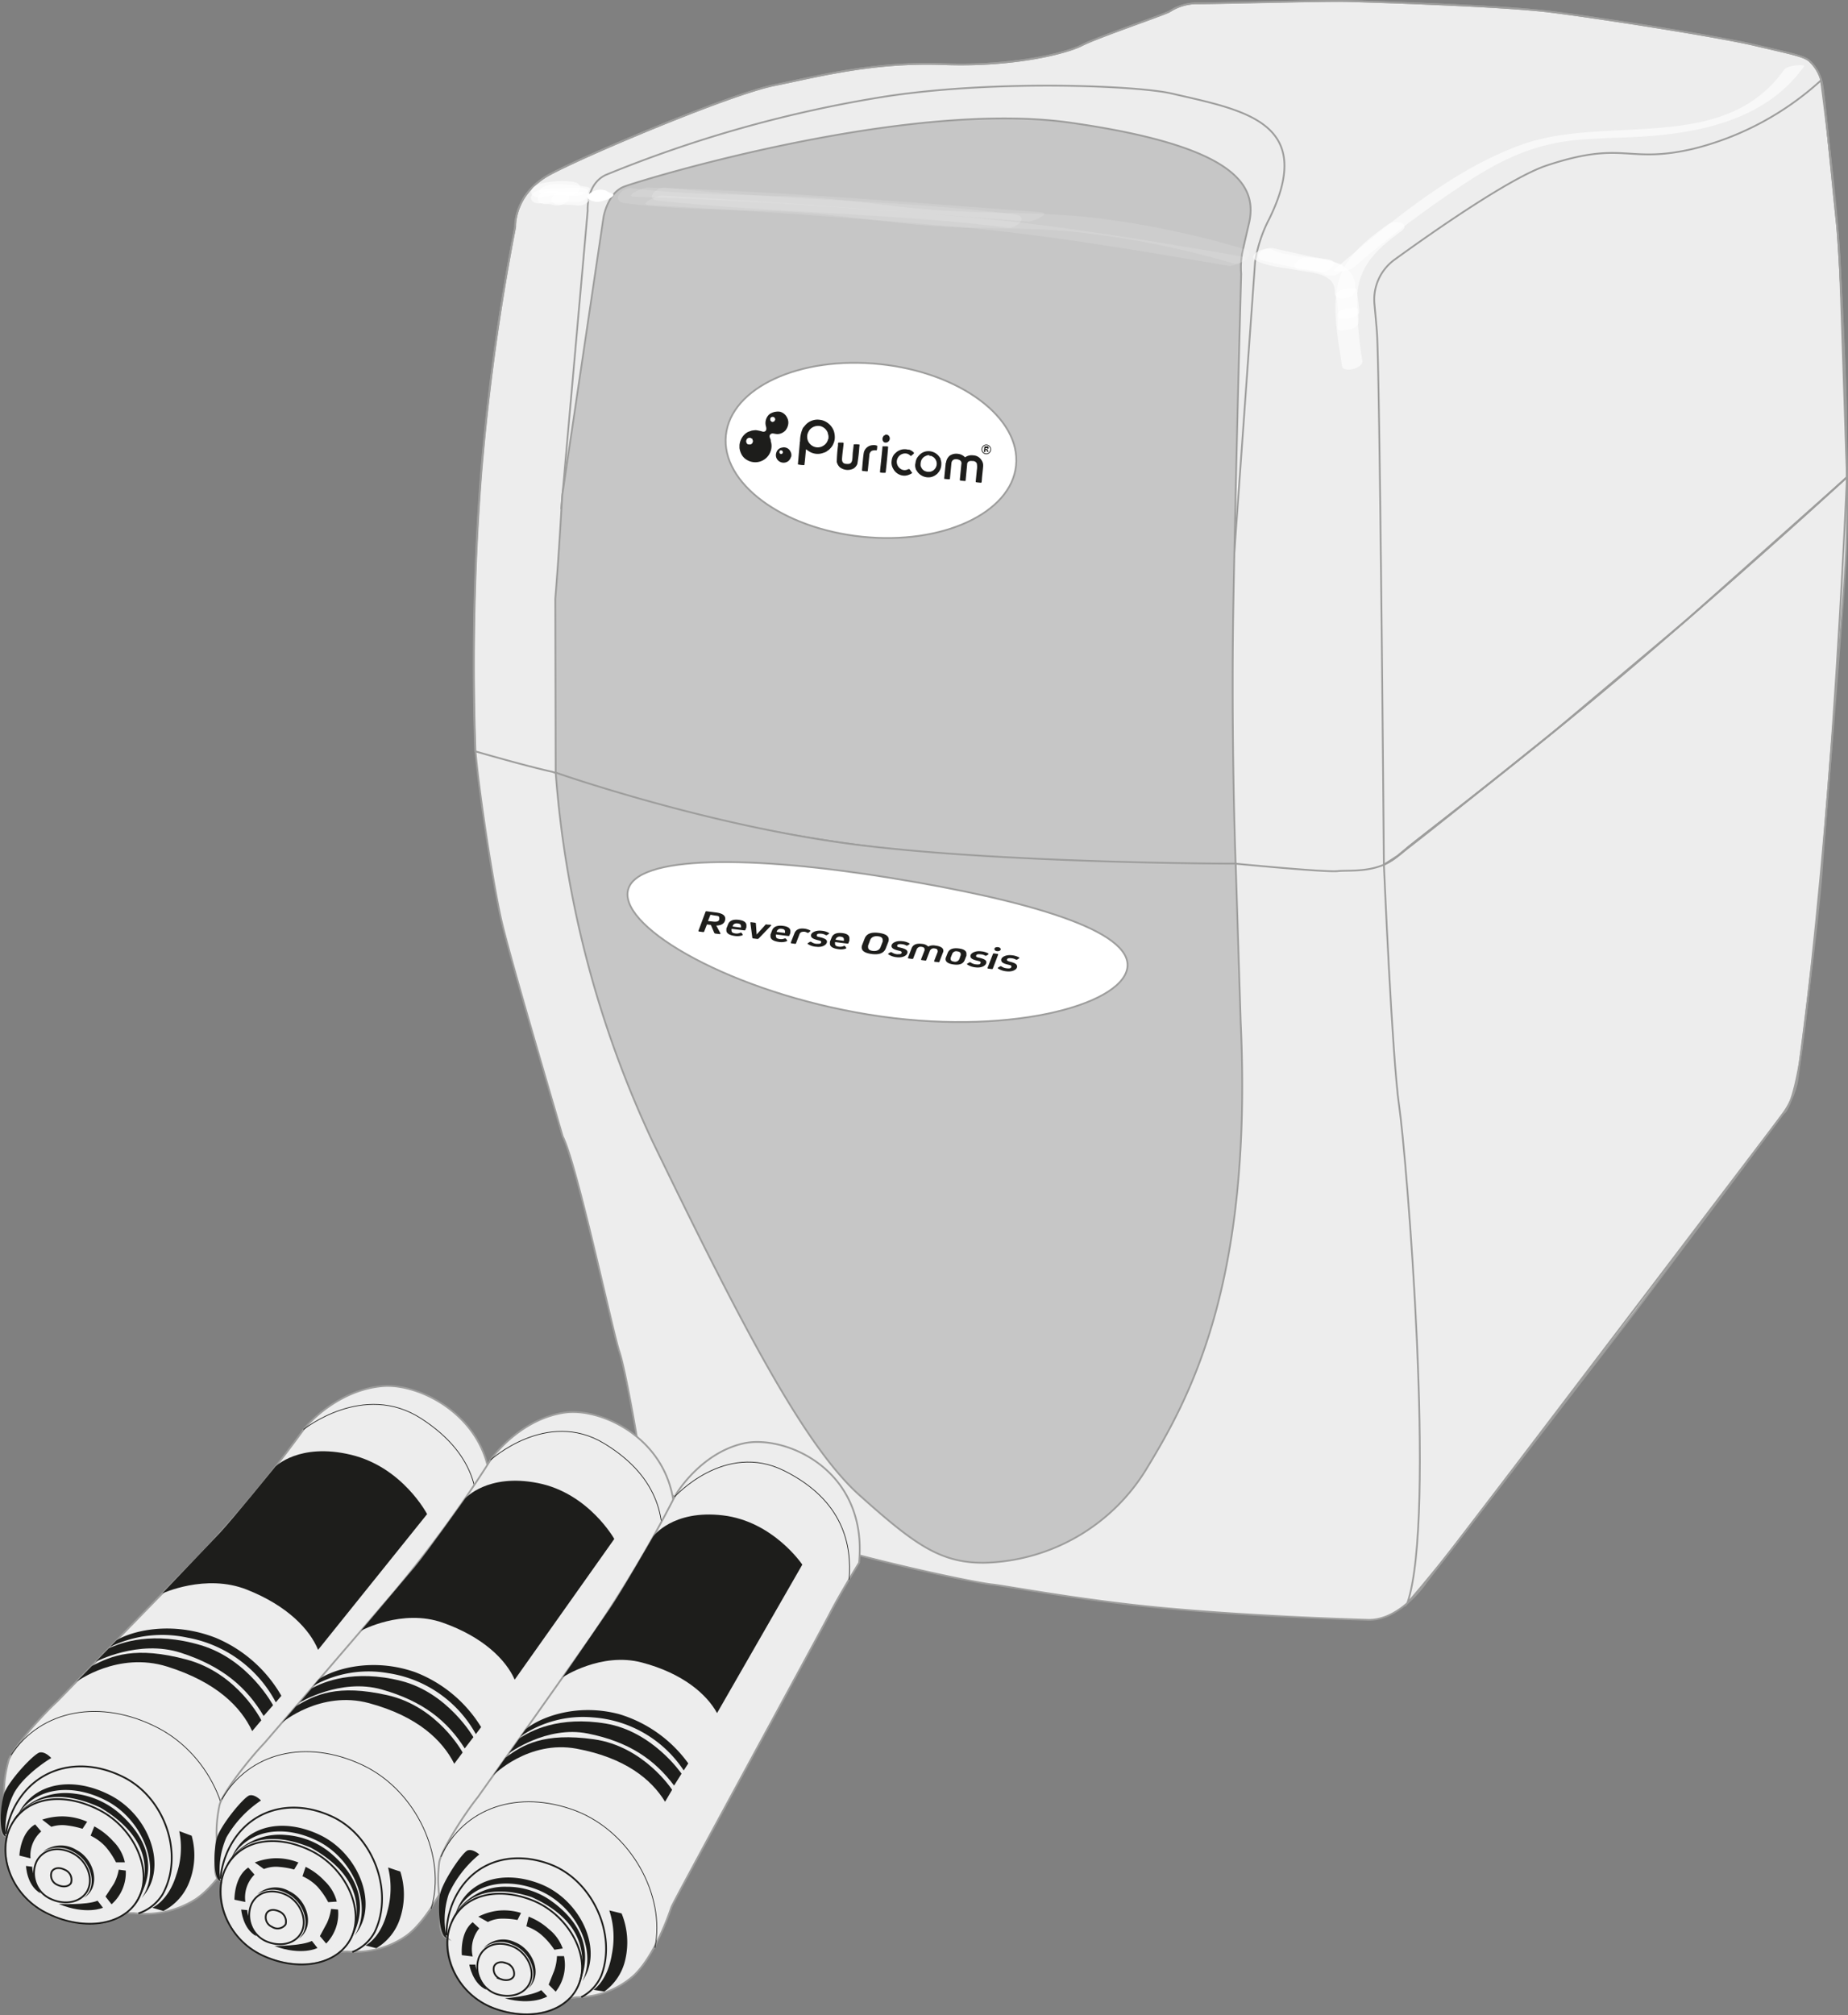 <svg xmlns="http://www.w3.org/2000/svg" viewBox="0 0 262.72 286.4"><rect x="0" y="0" width="262.72" height="286.4" fill="#808080" stroke="none"/><defs><style>.cls-1{fill:#ededed;}.cls-1,.cls-2,.cls-3,.cls-4{stroke:#9d9d9c;}.cls-1,.cls-11,.cls-12,.cls-2,.cls-3,.cls-4{stroke-miterlimit:10;}.cls-1,.cls-11,.cls-2,.cls-3,.cls-4{stroke-width:0.25px;}.cls-11,.cls-12,.cls-2{fill:none;}.cls-3{fill:#c6c6c6;}.cls-4,.cls-6,.cls-9{fill:#fff;}.cls-5,.cls-7{fill:#1d1d1b;}.cls-5,.cls-6{fill-rule:evenodd;}.cls-8{opacity:0.13;}.cls-10{opacity:0.61;}.cls-11,.cls-12{stroke:#1d1d1b;}.cls-12{stroke-width:0.1px;}</style></defs><title>Asset 3</title><g id="Layer_2" data-name="Layer 2"><g id="Layer_2-2" data-name="Layer 2"><path class="cls-1" d="M73.24,32.24s-.25-4.69,5-7.5,25.63-11.38,31.81-12.63,14.13-3.37,24.07-3,17.5-1.56,19.68-2.68,11.65-4.34,12.44-4.79A7.24,7.24,0,0,1,170.37.47c2.08,0,18-.42,21.12-.33s21.88.66,28.67,1.5S244,5.14,249.37,6.39s6.87,1.54,7.78,2.19a5.87,5.87,0,0,1,1.94,3.72c.31,1.75,1.71,16.5,2.06,19.6s1.28,22.28,1.28,26.65.37,12.81,0,20.31-3.13,40-3.44,44.94c-.37,6-3.37,29.19-3.5,29.94a12.14,12.14,0,0,1-2,4.5c-1.28,1.81-20.9,28-20.9,28L202.8,224.8s-3.65,5.53-8.31,5.41c-2.49-.07-17.51-.54-30.37-1.81-11.18-1.11-21-3-23.07-3.22s-11.54-2.15-21.59-4.85-20.88-6.23-25.81-8.68a3.22,3.22,0,0,1-2.41-2.75c-.22-2.25-2.28-14.16-3.19-16.82S82,165.33,80,161.52c-1.84-6.37-7.75-26.28-8.81-31.12s-2.94-16.57-3.6-23.63a355.29,355.29,0,0,1,.82-39.41A324.68,324.68,0,0,1,73.24,32.24Z"/><path class="cls-2" d="M78.49,109.68a259,259,0,0,0,44.31,10.5c24,3.4,52.82,2.56,52.82,2.56s12.81,1.25,14.56,1.06,5.87.38,8.69-2.31c1.3-1.25,15.64-12,30.06-24.13,16.44-13.81,33.16-29.1,33.64-29.54,0-3.71-.14-7-.14-9.27,0-4.37-.94-23.56-1.28-26.65s-1.75-17.85-2.06-19.6a5.87,5.87,0,0,0-1.94-3.72c-.91-.65-2.45-.94-7.78-2.19S227,2.47,220.16,1.64,194.58.22,191.49.14s-19,.37-21.12.33a7.24,7.24,0,0,0-4.13,1.17c-.79.45-10.25,3.66-12.44,4.79s-9.75,3.06-19.68,2.68-17.88,1.75-24.07,3S83.49,21.93,78.24,24.74s-5,7.5-5,7.5a324.68,324.68,0,0,0-4.87,35.12,355.29,355.29,0,0,0-.82,39.41S74.74,108.86,78.49,109.68Z"/><path class="cls-2" d="M175.43,79.22l3-42a19.7,19.7,0,0,1,2-6.09c6.81-13.83-3.63-15.47-13.91-17.85-4.66-1.08-24.8-2-40.68.44A178.17,178.17,0,0,0,86.12,24.86c-2.82,1.32-2.57,5.07-2.57,5.07L79.78,72.38"/><path class="cls-3" d="M79,109.8l-.06-24.69c.41-4.87.73-10.28,1-14.78L85.8,30.86s.57-3.39,2.86-4.31,40.08-12.44,63.46-9.12,26.56,8.81,25.5,14.06c0,0-.79,3.4-1,4.35a11.65,11.65,0,0,0-.17,3.09c0,.36-.69,24.18-1.11,46.87-.33,18.32.26,35.33.32,36.94a352,352,0,0,1-51.2-2.34C97.12,117.05,79,109.8,79,109.8Z"/><path class="cls-3" d="M79,109.8a149.55,149.55,0,0,0,13.79,52.46c12.67,26.17,21.59,43.25,29.42,50.25s11.5,9.67,17.83,9.58a27.77,27.77,0,0,0,22.84-13.16c6.08-10,15.25-26.19,13.5-63.68l-.71-22.51s-31.25,0-52.82-2.56S79,109.8,79,109.8Z"/><path class="cls-2" d="M258.88,11.42a41.91,41.91,0,0,1-18.08,9.71c-9.58,2.25-9.81-1.29-20.89,2.38-5.16,1.71-16.16,9.41-21.65,13.39a7,7,0,0,0-2.86,6.34c.1,1.08.22,2.37.34,3.85.42,5,1,75.79,1,75.79a11.67,11.67,0,0,0,3.3-2.36c1-.92,15.23-11.66,29.9-24C246,83,262.57,67.82,262.57,67.82s-.7-21.43-1-30S258.88,11.42,258.88,11.42Z"/><path class="cls-2" d="M196.74,122.88s1.17,27.55,2.17,34.3,5.33,58.47,1.17,70.65c0,0,3.34-3.83,6.8-8.3s46.64-61.29,46.64-61.29,1.15-.33,2.33-7.22c.57-3.27,2.72-21.71,4.19-40.73,1.62-20.94,2.53-42.47,2.53-42.47L239.71,88.16l-18.77,15.78s-20.66,16.67-22.26,17.69Z"/><ellipse class="cls-4" cx="123.82" cy="64.01" rx="12.33" ry="20.74" transform="translate(47.26 180.49) rotate(-84.02)"/><path class="cls-4" d="M160.26,137.59c-.88,5.37-17.36,9.76-36.77,6.6S88.37,132,89.24,126.68s18-5.07,37.41-1.91S161.13,132.23,160.26,137.59Z"/><path class="cls-5" d="M106.48,62.25a.42.42,0,0,1,.37.1c.09,0,.08,0,.11.12a.33.33,0,0,1,.05.16.46.46,0,0,1-.37.53c-.39.05-.6-.21-.52-.6a.41.41,0,0,1,.36-.31Zm3.31-3a.33.33,0,0,1,.39.28.35.35,0,0,1-.55.32,1.49,1.49,0,0,1-.12-.2.34.34,0,0,1,.28-.4Zm.39-.72a2,2,0,0,0-.5.17,1.19,1.19,0,0,0-.52.41,1.69,1.69,0,0,0-.27,1.48c.12.39.07.81-.44.76a5.87,5.87,0,0,0-1-.22,5.6,5.6,0,0,0-.59.07l-.49.17a2.23,2.23,0,0,0-.41.27,3.7,3.7,0,0,0-.28.28,2.5,2.5,0,0,0-.55,1.33c0,.16,0,.26,0,.42a2.68,2.68,0,0,0,.34,1,2,2,0,0,0,.71.69,2.3,2.3,0,0,0,3.39-1.28,2.14,2.14,0,0,0,0-1.39.88.88,0,0,0,0-.15c0-.15-.36-.58,0-.85s.76.21,1.54-.13a1.68,1.68,0,0,0,.54-.37,1.85,1.85,0,0,0,.39-.81,1.47,1.47,0,0,0-.13-1,1.55,1.55,0,0,0-1-.86,1.73,1.73,0,0,0-.64,0Z"/><path class="cls-5" d="M117.72,62.44a1.44,1.44,0,0,1-.65.89,1.47,1.47,0,0,1-1.72-.06,1.5,1.5,0,0,1-.54-1.62,2.11,2.11,0,0,1,.26-.52,1.54,1.54,0,0,1,.91-.57,1.63,1.63,0,0,1,.66,0,1.6,1.6,0,0,1,.89.65c.2.33.1.2.22.59a1.44,1.44,0,0,1,0,.62Zm-4,.29L113.43,66a4,4,0,0,0,.92.1c.09-.57.17-1.63.23-2.23.11,0,.06,0,.13.07l.1.07.23.15a2.27,2.27,0,0,0,2.06.18,1.37,1.37,0,0,0,.58-.31l.12-.07a3.15,3.15,0,0,0,.36-.37l.07-.09a1.4,1.4,0,0,0,.22-.38,2.17,2.17,0,0,0,.23-.94,3,3,0,0,0-.13-.9,2.5,2.5,0,0,0-1.71-1.57,3.58,3.58,0,0,0-.37-.06,2.3,2.3,0,0,0-2,.79l-.32.38a4.43,4.43,0,0,0-.41,1.92Z"/><path class="cls-5" d="M134.45,65.78c-.07.74-.16,1.53-.22,2.27l.53.06c.33,0,.27,0,.29-.12l.21-2.16c.08-.79,1-.61,1.27-.37a.52.52,0,0,1,.14.51l-.21,2.14c0,.22,0,.18.29.21.61.06.51.08.54-.2l.2-2.07c0-.47.33-.58.76-.53a.65.65,0,0,1,.47.15.46.46,0,0,1,.15.22,2.64,2.64,0,0,1,0,.92l-.14,1.43c0,.34-.17.28.62.36.24,0,.18.05.24-.48,0-.24.2-1.85.18-2a1.26,1.26,0,0,0-.2-.67,1.46,1.46,0,0,0-1.24-.74,1.6,1.6,0,0,0-1.14.29,1.25,1.25,0,0,0-.3-.26,1.67,1.67,0,0,0-.77-.25,1.63,1.63,0,0,0-1.12.28,1.53,1.53,0,0,0-.51,1Z"/><path class="cls-5" d="M132.11,64.79l.28,0,.29.16a1.17,1.17,0,0,1,.08,1.84c-.22.19-.2.12-.36.21a1.33,1.33,0,0,1-1-.1,1,1,0,0,1-.42-.46,1.11,1.11,0,0,1-.09-.19,1.45,1.45,0,0,1,0-.48,1.16,1.16,0,0,1,.8-1,.66.66,0,0,1,.48-.06Zm-2,1.12a2.85,2.85,0,0,0,0,.41,3.58,3.58,0,0,0,.09.35,1.17,1.17,0,0,0,.17.29l.09.14a1.94,1.94,0,0,0,1.87.71,1.91,1.91,0,0,0,.83-.41c.13-.1.07-.05.18-.18a1.81,1.81,0,0,0,.48-1.24,1.5,1.5,0,0,0-.11-.69l0-.12s0,0,0,0l-.13-.19a2.94,2.94,0,0,0-.2-.26,1.91,1.91,0,0,0-1.74-.57,1.72,1.72,0,0,0-.9.48,2.61,2.61,0,0,0-.41.52,2.35,2.35,0,0,0-.2.81Z"/><path class="cls-5" d="M121.37,63.12c0,.07-.09.84-.13,1.15-.09,1,.06,1.75-.86,1.66-.41,0-.63-.18-.67-.55s.25-2.31.22-2.41,0,0-.1-.07l-.47,0c-.16,0-.2,0-.22.09a2.85,2.85,0,0,0,0,.29,21.28,21.28,0,0,0-.18,2.37,1.5,1.5,0,0,0,.44.76,1.83,1.83,0,0,0,1.9.2,1.38,1.38,0,0,0,.58-.66,22.7,22.7,0,0,0,.28-2.37c.05-.44.09-.4-.16-.42a2,2,0,0,0-.58,0Z"/><path class="cls-5" d="M129.17,66.66l-.14.06a1,1,0,0,1-1-.09,1.19,1.19,0,0,1,.77-2.18.93.93,0,0,1,.44.16l.13.1c.13.13.13.11.25,0s.42-.27.27-.41a1.51,1.51,0,0,0-.65-.4l-.17,0a1.84,1.84,0,0,0-1.76.48,1.89,1.89,0,0,0-.2.2,1.74,1.74,0,0,0-.35.91,1.7,1.7,0,0,0,.21,1.11,1.83,1.83,0,0,0,1.15.94,1.69,1.69,0,0,0,1.15-.09c.58-.24.38-.29.3-.39l-.2-.3a.18.18,0,0,0-.09-.08Z"/><path class="cls-5" d="M123.59,64.71a.74.74,0,0,1,.35-.64,1.23,1.23,0,0,1,.38-.08c.34-.05.34.26.4-.63a1.2,1.2,0,0,0-.66-.09,1.35,1.35,0,0,0-1.23.95c-.11.36-.22,1.93-.28,2.52,0,.19,0,.18.16.2.69.06.65.11.67-.14Z"/><path class="cls-5" d="M110.83,64.3a.26.26,0,0,1,0-.2c.32-.32.64.33.22.39a.18.18,0,0,1-.18-.06,1,1,0,0,1-.09-.13Zm1.65.62a1.14,1.14,0,0,0,0-.49,1.65,1.65,0,0,0-.16-.36,1,1,0,0,0-.62-.46.89.89,0,0,0-.51,0,1,1,0,0,0-.84.77,1.06,1.06,0,0,0,.13.89,1.11,1.11,0,0,0,1.52.31,1.16,1.16,0,0,0,.45-.65Z"/><path class="cls-5" d="M125.46,63.43c0,.23-.29,2.92-.34,3.41,0,.33-.1.31.24.34a2.55,2.55,0,0,0,.54,0c.06-.31.38-3.63.36-3.7a.53.53,0,0,0-.2-.05c-.17,0-.45,0-.6,0Z"/><path class="cls-5" d="M125.83,61.84c-.19.09-.15,0-.28.23a.59.59,0,0,0,.13.78.6.6,0,0,0,.47,0,.59.59,0,0,0,.12-1,.57.57,0,0,0-.44-.07Z"/><path class="cls-6" d="M106.48,62.25a.41.41,0,0,0-.36.31c-.08.39.13.65.52.6a.46.46,0,0,0,.37-.53.33.33,0,0,0-.05-.16c0-.08,0-.07-.11-.12a.42.42,0,0,0-.37-.1Z"/><path class="cls-6" d="M109.79,59.29a.34.34,0,0,0-.28.4,1.49,1.49,0,0,0,.12.2.35.35,0,0,0,.55-.32.33.33,0,0,0-.39-.28Z"/><path class="cls-6" d="M110.83,64.3a1,1,0,0,0,.09.13.18.18,0,0,0,.18.06c.42-.06.1-.71-.22-.39a.26.26,0,0,0,0,.2Z"/><path class="cls-5" d="M140.28,63.19a.68.68,0,0,1-.13,1.36.68.68,0,1,1,.13-1.36Zm0,.1a.58.58,0,1,1-.64.52.58.58,0,0,1,.64-.52Zm-.4.94.07-.78.33,0a.4.4,0,0,1,.18,0,.15.15,0,0,1,.08.08.17.17,0,0,1,0,.12.17.17,0,0,1-.06.14.34.34,0,0,1-.16.06l.07.07a1.05,1.05,0,0,1,.08.13l.08.17-.18,0-.1-.18a.44.44,0,0,0-.07-.12l-.05,0-.07,0h0l0,.32Zm.2-.43h.25a.05.05,0,0,0,.05,0,.08.08,0,0,0,0-.05.08.08,0,0,0,0-.07.06.06,0,0,0-.05,0l-.11,0h-.12Z"/><path class="cls-7" d="M102.42,132.64c0,.08,0,.12-.14.11l-.57-.07a.24.24,0,0,1-.17-.11l-.48-1.12-.56-.07-.39,1c0,.06-.08.09-.18.08l-.51-.07c-.11,0-.15-.06-.12-.13l1-2.68c0-.06.08-.08.18-.07l1.25.16c1,.12,1.44.45,1.37,1s-.5.85-1.27.87Zm-.8-2.53L101,130l-.35.89.61.07c.66.09,1,0,1-.41S102.11,130.18,101.62,130.11Z"/><path class="cls-7" d="M106.11,131.62a1.16,1.16,0,0,1,0,.18l-.14.34c0,.07-.08.09-.17.08L104,132l0,.08a.28.28,0,0,0,0,.15c0,.25.14.37.56.43a1.25,1.25,0,0,0,.64-.08.19.19,0,0,1,.23,0l.14.2c0,.06,0,.11,0,.14a2.36,2.36,0,0,1-1.07.1c-.86-.11-1.29-.42-1.23-.87a.65.65,0,0,1,0-.2l.23-.57c.2-.54.72-.76,1.55-.65S106.17,131.18,106.11,131.62Zm-1.94,0,0,.06,1.17.15,0-.07a.89.89,0,0,0,0-.14c0-.21-.12-.34-.45-.38S104.29,131.27,104.17,131.58Z"/><path class="cls-7" d="M109.51,131.42c.13,0,.17.06.1.13l-1.76,1.83a.27.27,0,0,1-.2.06l-.54-.07c-.1,0-.15-.05-.16-.12l-.27-2.09c0-.08,0-.1.16-.09l.46.06c.1,0,.16.05.16.12l.11,1.56h0l1.27-1.41a.18.18,0,0,1,.2,0Z"/><path class="cls-7" d="M112.36,132.43s0,.11,0,.17l-.14.35c0,.06-.08.08-.18.07l-1.73-.22,0,.08a1.13,1.13,0,0,0,0,.15c0,.25.15.38.57.43a1.25,1.25,0,0,0,.64-.08.19.19,0,0,1,.23.05l.15.2c0,.06,0,.11-.06.14a2.23,2.23,0,0,1-1.07.1c-.85-.11-1.29-.41-1.23-.87a.73.73,0,0,1,0-.2l.22-.57c.21-.54.73-.75,1.55-.65S112.42,132,112.36,132.43Zm-1.94-.05,0,.06,1.18.15,0-.07a.37.37,0,0,0,0-.14c0-.21-.13-.34-.46-.38A.61.61,0,0,0,110.42,132.38Z"/><path class="cls-7" d="M112.94,132.64c.21-.54.69-.75,1.44-.66a2.48,2.48,0,0,1,.78.24c.08.05.08.1,0,.15l-.2.17a.23.23,0,0,1-.23,0,1,1,0,0,0-.38-.13c-.35,0-.57.06-.68.33l-.5,1.31c0,.06-.08.09-.18.08l-.43-.06c-.12,0-.16-.06-.13-.13Z"/><path class="cls-7" d="M114.86,134.17c-.07,0-.06-.1,0-.14l.26-.16a.22.22,0,0,1,.23,0,1.49,1.49,0,0,0,.72.26c.42,0,.64,0,.67-.21s-.12-.22-.56-.33c-.68-.18-.92-.37-.88-.71s.66-.71,1.53-.6a2.47,2.47,0,0,1,1,.3c.07.05.07.1,0,.14l-.25.16a.2.2,0,0,1-.22,0,1.5,1.5,0,0,0-.54-.18c-.45-.05-.68,0-.7.21s.11.2.52.3c.71.18,1,.38.91.73s-.64.72-1.49.61A2.44,2.44,0,0,1,114.86,134.17Z"/><path class="cls-7" d="M120.75,133.5a.39.39,0,0,1,0,.18l-.13.35c0,.06-.08.08-.18.07l-1.73-.22,0,.08a1.13,1.13,0,0,0,0,.15c0,.25.15.38.57.43a1.25,1.25,0,0,0,.64-.08.18.18,0,0,1,.22,0l.15.2c0,.06,0,.11,0,.14a2.2,2.2,0,0,1-1.06.1c-.87-.11-1.3-.41-1.24-.87a1.42,1.42,0,0,1,0-.2l.23-.57c.21-.54.73-.75,1.55-.65S120.81,133.06,120.75,133.5Zm-1.94,0v.06l1.16.15,0-.07a.39.39,0,0,0,0-.14c0-.21-.12-.34-.45-.38A.63.63,0,0,0,118.81,133.46Z"/><path class="cls-7" d="M122.92,133.39c.26-.68.91-.95,2-.81s1.49.51,1.42,1.06a.86.86,0,0,1-.06.23l-.35.9c-.26.68-.93.95-2,.81s-1.49-.5-1.42-1.06a.86.86,0,0,1,.06-.23Zm.49,1a1.8,1.8,0,0,0,0,.19c0,.31.18.5.68.56s.93-.1,1.09-.53l.31-.8a.65.65,0,0,0,0-.2c0-.31-.18-.49-.67-.55s-.94.1-1.11.53Z"/><path class="cls-7" d="M126.31,135.64c-.06,0-.06-.1,0-.14l.25-.15a.2.2,0,0,1,.23,0,1.57,1.57,0,0,0,.72.26c.42,0,.65,0,.67-.21s-.11-.22-.55-.33c-.68-.17-.93-.37-.88-.71s.66-.71,1.52-.6a2.41,2.41,0,0,1,1,.3c.07.05.08.1,0,.15l-.24.15a.2.2,0,0,1-.22,0,1.37,1.37,0,0,0-.55-.17c-.44-.06-.68,0-.71.2s.12.2.53.3c.71.18,1,.38.92.74s-.65.71-1.49.61A2.59,2.59,0,0,1,126.31,135.64Z"/><path class="cls-7" d="M134.11,135.19a.6.6,0,0,1-.06.19l-.5,1.29c0,.06-.08.09-.17.07l-.43-.05c-.12,0-.17-.06-.14-.14l.49-1.26a.33.33,0,0,0,0-.13c0-.21-.11-.33-.43-.37a.6.6,0,0,0-.69.36l-.49,1.28c0,.07-.08.09-.17.08l-.43-.06c-.13,0-.17-.06-.14-.13l.49-1.26a.74.74,0,0,0,0-.14c0-.2-.12-.32-.43-.36a.6.6,0,0,0-.69.36l-.49,1.28c0,.06-.08.09-.18.08l-.43-.06c-.11,0-.16-.06-.13-.14l.5-1.3c.2-.53.69-.74,1.47-.64a1.35,1.35,0,0,1,.9.38h0a1.56,1.56,0,0,1,1-.14C133.78,134.48,134.16,134.76,134.11,135.19Z"/><path class="cls-7" d="M137.39,135.64a.58.58,0,0,1,0,.18l-.24.61c-.2.54-.73.75-1.57.64s-1.2-.41-1.15-.84a.7.7,0,0,1,.05-.18l.24-.61c.21-.54.73-.75,1.57-.65S137.45,135.2,137.39,135.64Zm-1,.64.19-.54a.48.48,0,0,0,0-.14c0-.22-.13-.34-.46-.39a.62.62,0,0,0-.76.38l-.21.54c0,.05,0,.09,0,.14,0,.22.13.34.46.39A.65.65,0,0,0,136.39,136.28Z"/><path class="cls-7" d="M137.52,137.08c-.06-.05-.06-.1,0-.14l.27-.15a.18.18,0,0,1,.22,0,1.53,1.53,0,0,0,.72.26c.42.05.65,0,.68-.21s-.12-.22-.56-.33c-.69-.17-.93-.37-.88-.71s.66-.71,1.52-.6a2.41,2.41,0,0,1,1,.3q.1.08,0,.15l-.24.15a.2.2,0,0,1-.22,0,1.41,1.41,0,0,0-.56-.17c-.44-.06-.67,0-.7.2s.12.2.53.3c.71.18,1,.38.91.74s-.64.71-1.49.61A2.59,2.59,0,0,1,137.52,137.08Z"/><path class="cls-7" d="M140.53,137.66c-.12,0-.16-.06-.13-.13l.76-1.95c0-.07.08-.09.18-.08l.43.06c.11,0,.16.05.12.13l-.74,1.95c0,.07-.09.09-.18.08Zm.84-2.8c0-.18.24-.29.5-.26s.42.17.4.33-.26.28-.52.25S141.35,135,141.37,134.86Z"/><path class="cls-7" d="M141.9,137.65c-.07-.05-.07-.11,0-.15l.26-.15a.2.2,0,0,1,.22,0,1.5,1.5,0,0,0,.72.26c.43.06.65,0,.68-.21s-.12-.22-.56-.33c-.69-.17-.92-.37-.88-.71s.66-.71,1.52-.6a2.53,2.53,0,0,1,1,.3c.07.05.08.1,0,.15l-.23.15a.21.21,0,0,1-.23,0,1.54,1.54,0,0,0-.56-.17q-.65-.09-.69.21c0,.12.11.19.53.3.7.18.95.37.91.73s-.65.72-1.5.61A2.67,2.67,0,0,1,141.9,137.65Z"/><g class="cls-8"><path class="cls-9" d="M88.81,28.87c7.09.9,14.2.9,21.33,1.13s14,1.37,21.08,2,13.93.22,20.88.88a125.43,125.43,0,0,1,23.2,4.54c1.26.37,3.42-1.45,1.67-2A130.82,130.82,0,0,0,156,31c-7.32-.87-14.59-.61-21.92-1.06-7-.43-13.93-1.74-21-2-7.77-.31-15.53-.22-23.27-1.2-1.43-.18-3,1.87-1,2.12Z"/></g><g class="cls-8"><path class="cls-9" d="M176.53,36.45c-13.27-2.28-26.4-4.51-39.82-5.66q-21.3-1.8-42.63-3c-.73,0-3.34,1.26-1.84,1.34q21.35,1.18,42.63,3c13.42,1.14,26.56,3.38,39.82,5.66.74.13,3.36-1.08,1.84-1.34Z"/></g><g class="cls-8"><path class="cls-9" d="M93.53,28.51c16.57,1.8,33.22,1.76,49.76,3.84,1.26.16,3-1.61,1.07-1.86-16.54-2.08-33.19-2-49.76-3.83-1.26-.14-3,1.64-1.07,1.85Z"/></g><g class="cls-8"><path class="cls-9" d="M148,30.17c-18.67-1.41-37.29-3-56-3.51-.7,0-3.32,1.26-1.84,1.3,18.71.52,37.34,2.1,56,3.52.71.05,3.34-1.2,1.85-1.31Z"/></g><g class="cls-10"><path class="cls-9" d="M178.52,37c1.65.91,3.89,1,5.72,1.36,2,.39,5.7.41,5.51,3.23-.09,1.34,2.84.85,2.92-.29.39-5.83-8.59-4-11.88-5.84-1-.53-3.59.82-2.27,1.54Z"/></g><g class="cls-10"><path class="cls-9" d="M179.44,37c2.75.63,5.47,1.26,8.27,1.64,1.21.17,3-1.52,1.08-1.78-2.57-.35-5.08-1-7.61-1.55a2.27,2.27,0,0,0-2.05.55c-.38.45-.35,1,.31,1.14Z"/></g><g class="cls-10"><path class="cls-9" d="M184.87,38.29a8.88,8.88,0,0,1,3.55.76,2.3,2.3,0,0,0,2.05-.27c.37-.24.9-.87.25-1.16a11.89,11.89,0,0,0-4.73-1,2.23,2.23,0,0,0-1.91.8c-.33.58.28.88.79.88Z"/></g><g class="cls-10"><path class="cls-9" d="M193.22,44.29q-.1-1.57-.36-3.12c-.1-.64-3,0-2.9.77q.25,1.56.36,3.12c0,.57,3,.06,2.9-.77Z"/></g><g class="cls-10"><path class="cls-9" d="M193.1,46a11.8,11.8,0,0,0-.06-2.06c0-.56-3,0-2.89.77a12.89,12.89,0,0,1,0,2.06c0,.44,2.86.09,2.9-.77Z"/></g><g class="cls-10"><path class="cls-9" d="M76.82,28.91a40.24,40.24,0,0,1,4.91-.21,2,2,0,0,0,1.89-.86c.28-.61-.25-1.12-.86-1.13a46.33,46.33,0,0,0-5.65.21c-.6.06-1.52.42-1.61,1.12s.79.92,1.32.87Z"/></g><g class="cls-10"><path class="cls-9" d="M83.61,26.6a22,22,0,0,0-4.6-.39,3.29,3.29,0,0,0-2.05.55c-.41.33-.41.72.2.76a19.19,19.19,0,0,1,4.09.29,3,3,0,0,0,2-.34c.27-.15,1-.68.32-.87Z"/></g><g class="cls-10"><path class="cls-9" d="M81.54,25.83a13.21,13.21,0,0,0-4.81.29c-.55.14-1.36.66-1.19,1.33s1.18.68,1.7.55a9,9,0,0,1,3.27-.16A1.9,1.9,0,0,0,82.4,27c.3-.65-.27-1.07-.86-1.14Z"/></g><g class="cls-10"><path class="cls-9" d="M83.06,27.32a18.81,18.81,0,0,0-3-.1c-.58,0-1.52.42-1.62,1.08s.82.8,1.3.79A14.14,14.14,0,0,1,82,29.2a2,2,0,0,0,1.9-.84c.35-.63-.3-1-.83-1Z"/></g><g class="cls-10"><path class="cls-9" d="M80.35,27.34a6.55,6.55,0,0,0-2.29-.23c-.59,0-1.52.42-1.62,1.09s.81.84,1.3.81a2.52,2.52,0,0,1,.89.12,2.13,2.13,0,0,0,2.05-.55.7.7,0,0,0-.33-1.24Z"/></g><path class="cls-9" d="M86.38,27.23l-.32-.18a2.4,2.4,0,0,0-2,.3c-.43.24-.84.68-.28,1l.31.18a2.4,2.4,0,0,0,2-.3c.43-.24.84-.68.29-1Z"/><path class="cls-9" d="M87.08,27.55a1.33,1.33,0,0,0-.34-.16,3.07,3.07,0,0,0-2,.37c-.32.15-.94.54-.35.77l0,0c.42.34,1.43,0,1.87-.16.19-.07,1.26-.51.86-.84Z"/><g class="cls-10"><path class="cls-9" d="M192.34,38.09A149.07,149.07,0,0,1,209.13,25.5c4.58-2.92,9-4.95,14.51-5.55,3.32-.36,6.67-.33,10-.55,8.58-.57,17.6-2.58,22.85-10,.19-.26-2.36-.19-2.86.52-8.62,12.13-25.27,6.23-37.48,10.7-9.81,3.59-18.58,11-26.43,17.67-.59.51,2.08.24,2.62-.22Z"/></g><g class="cls-10"><path class="cls-9" d="M193.68,51.29a53.59,53.59,0,0,1-.76-8.85c.12-4.55,2.76-7,6.24-9.55,1.58-1.16-.86-1.66-1.83-1-2.77,2-5.76,4.25-6.89,7.66-1.25,3.8-.2,8.62.34,12.48.15,1,3.06.37,2.9-.78Z"/></g><path class="cls-1" d="M54.33,197c-6.22.54-10.59,5.36-11.2,6.21A181.31,181.31,0,0,1,28,221.4c-7.8,8-19.83,20.36-19.83,20.36-2.17,2-6.29,6.57-6.93,8.38A17.71,17.71,0,0,0,.56,255c-.12,1.22-.21,1.71-.41,3.77S.82,261,.82,261l.16.1c-.89,3.78,1.13,8.51,5.48,10.74,4.08,2.1,8.68,2.15,11.47.05H19a13.41,13.41,0,0,0,8.84-2c3.65-2.46,6.68-8.49,6.93-8.95.53-1,27.52-36.11,29.16-38.38S69.23,216,69.23,216C72.34,203,60.55,196.42,54.33,197Z"/><path class="cls-7" d="M17.88,265.84l-1-.13a6.66,6.66,0,0,1-.69,2L15,269.53l.86,1.1A6,6,0,0,0,17.88,265.84Z"/><path class="cls-7" d="M12.88,260.88l.53-1.32a9.94,9.94,0,0,1,2.68,2.11,6,6,0,0,1,1.66,3l-1.26,0A10.84,10.84,0,0,0,15,262.44,7,7,0,0,0,12.88,260.88Z"/><path class="cls-7" d="M6,258.6a9.25,9.25,0,0,1,2.91-.46,8.86,8.86,0,0,1,3.48.76l-.66,1a12.49,12.49,0,0,0-2.19-.47,5,5,0,0,0-2.24.19Z"/><path class="cls-7" d="M5,259.28l.86,1a4.55,4.55,0,0,0-1.52,3.82l-1.58-.39S2.86,260.49,5,259.28Z"/><path class="cls-7" d="M4.59,265.3l-.89-.12s.08,2.76,2.05,3.89C5.75,269.07,4.49,266.15,4.59,265.3Z"/><path class="cls-7" d="M8.33,270.58s4,.2,5.54-.46l.77,1S12.28,272.2,8.33,270.58Z"/><path class="cls-11" d="M10.1,267.6c-.32.57-1.21.64-2,.24A1.46,1.46,0,0,1,7.35,266c.33-.57,1.11-.66,1.89-.26A1.53,1.53,0,0,1,10.1,267.6Z"/><path class="cls-11" d="M12.4,268.76c-1,1.72-3.38,2.05-5.41,1a4,4,0,0,1-1.74-5.32c1-1.72,3.09-2.1,5.11-1.05S13.37,267,12.4,268.76Z"/><path class="cls-7" d="M1.78,259.06s3-6.53,12.45-2.19c9.65,5.71,5.83,12.7,4.31,14.47,0,0,6.58-6.37-1.5-13.58a11.75,11.75,0,0,0-6.35-2.84C5.49,254.15,1.93,257.91,1.78,259.06Z"/><path class="cls-7" d="M15.65,255.12c-5.18-2.67-10.51-1.85-12.86,2.31-.09.16-.16.33-.24.49,2.46-3.87,7.6-4.6,12.59-2s7.7,9.09,5.34,13.29c-.1.18-.22.34-.33.51a7.24,7.24,0,0,0,.94-1.29C23.44,264.22,20.83,257.78,15.65,255.12Z"/><path class="cls-7" d="M10.84,262.89a4.14,4.14,0,0,0-4.72.25,4.33,4.33,0,0,1,4.34.05c2.16,1.11,3.2,3.88,2.17,5.71a3.42,3.42,0,0,1-.69.82A3.19,3.19,0,0,0,13,268.6C14,266.77,13,264,10.84,262.89Z"/><path class="cls-11" d="M19.63,269.93c-2.21,3.93-8.1,4.49-13.17,1.87s-7-8.63-4.79-12.56,7.37-4.61,12.45-2S21.83,266,19.63,269.93Z"/><path class="cls-11" d="M.85,260.63a11.93,11.93,0,0,1,1.39-4.14c3.1-5.51,9.48-6.93,15.42-3.88s8.53,11.14,5.43,16.65a6.46,6.46,0,0,1-3.41,2.67"/><path class="cls-12" d="M1.56,249.43c4.32-6.51,12.77-8.05,20.84-3.9,7.77,4,11.75,13.63,9.12,20.83"/><path class="cls-7" d="M25.48,260.23l1.77.66a10.36,10.36,0,0,1-.32,6.52,7.71,7.71,0,0,1-3.71,4.17l-1.57-.46s2.29-.93,3.42-4.68A11.69,11.69,0,0,0,25.48,260.23Z"/><path class="cls-7" d="M7.29,249.85s-.82-.94-1.63-.8S1.11,253.18.56,255s-.78,5.68.26,6A11.31,11.31,0,0,1,2,254.82C3.38,252.31,6.75,250.14,7.29,249.85Z"/><path class="cls-7" d="M10.89,239s5.86-4.35,12.88-2.15,10.49,5.75,12.08,9.17l1.3-1.54s-3.33-6.68-10.62-8.63-10.66-.56-13.47.92Z"/><path class="cls-7" d="M37.48,243.87l1.34-1.53s-3.45-6.48-10.24-8.52-11.41-.4-13.13.46l-1.85,1.89s6.1-3.22,12.09-1.29S35.11,239.86,37.48,243.87Z"/><path class="cls-7" d="M39.21,241.93,40,241a19.39,19.39,0,0,0-9.29-8.22c-6.29-2.48-12-1-14.17.35l-.87.91a17,17,0,0,1,11-1.3A17.77,17.77,0,0,1,39.21,241.93Z"/><path class="cls-7" d="M23.06,226.46s6.16-2.86,12-.56,9,5.71,10.16,8.57l15.5-19.29s-3.46-6.66-10.81-8.43-10.76,1.68-10.76,1.68-6,7.39-7.81,9.34Z"/><path class="cls-12" d="M43.13,203.17s8.53-6.89,16.75-1.57,8.6,11.78,7.51,16.61"/><path class="cls-1" d="M80.31,200.75c-6,.84-10,5.86-10.57,6.74a177.18,177.18,0,0,1-13.87,18.95c-7.19,8.41-18.3,21.3-18.3,21.3-2,2.07-5.8,6.87-6.34,8.71a18.66,18.66,0,0,0-.43,4.87c-.06,1.23-.13,1.73-.22,3.8s.74,2.18.74,2.18l.16.09a10.08,10.08,0,0,0,5.78,10.49c4,1.91,8.5,1.74,11.11-.49h0l1-.05A12.64,12.64,0,0,0,57.91,275c3.42-2.63,6.09-8.81,6.31-9.28.47-1,25.06-37.42,26.54-39.76s4.82-6.81,4.82-6.81C98,205.9,86.31,199.92,80.31,200.75Z"/><path class="cls-7" d="M48.06,271.38l-1-.09a7,7,0,0,1-.58,2l-1,1.86.89,1.06A6.08,6.08,0,0,0,48.06,271.38Z"/><path class="cls-7" d="M43,266.65l.45-1.34a9.26,9.26,0,0,1,2.69,2,6.09,6.09,0,0,1,1.74,2.94l-1.22.08a10.88,10.88,0,0,0-1.53-2.2A6.77,6.77,0,0,0,43,266.65Z"/><path class="cls-7" d="M36.22,264.69a8.83,8.83,0,0,1,2.8-.6,8.5,8.5,0,0,1,3.4.6l-.6,1a11.45,11.45,0,0,0-2.14-.37,4.65,4.65,0,0,0-2.16.3Z"/><path class="cls-7" d="M35.3,265.41l.88,1a4.61,4.61,0,0,0-1.3,3.89l-1.55-.32S33.27,266.73,35.3,265.41Z"/><path class="cls-7" d="M35.16,271.46l-.87-.08s.21,2.76,2.16,3.79C36.45,275.17,35.1,272.31,35.16,271.46Z"/><path class="cls-7" d="M39,276.56s3.89,0,5.34-.72l.79,1S42.92,278,39,276.56Z"/><path class="cls-11" d="M40.6,273.5a1.42,1.42,0,0,1-1.92.34,1.47,1.47,0,0,1-.82-1.85c.29-.59,1-.72,1.82-.35A1.55,1.55,0,0,1,40.6,273.5Z"/><path class="cls-11" d="M42.88,274.56c-.86,1.76-3.18,2.21-5.19,1.26a4.05,4.05,0,0,1-1.93-5.24c.86-1.77,2.9-2.24,4.91-1.29S43.74,272.79,42.88,274.56Z"/><path class="cls-7" d="M32.16,265.35s2.59-6.67,12-2.78c9.6,5.26,6.21,12.44,4.82,14.28,0,0,6.09-6.69-2-13.52a11.18,11.18,0,0,0-6.28-2.54C35.54,260.26,32.26,264.2,32.16,265.35Z"/><path class="cls-7" d="M45.42,260.75c-5.14-2.42-10.26-1.36-12.35,2.92-.08.17-.14.34-.21.5,2.21-4,7.16-5,12.1-2.63,5.1,2.41,7.86,8.74,5.76,13-.09.19-.2.36-.3.53a6.74,6.74,0,0,0,.86-1.33C53.37,269.5,50.56,263.17,45.42,260.75Z"/><path class="cls-7" d="M41.11,268.76a3.9,3.9,0,0,0-4.56.47,4.05,4.05,0,0,1,4.21-.15c2.14,1,3.26,3.73,2.35,5.61a3.17,3.17,0,0,1-.64.84,3,3,0,0,0,1-1.17C44.38,272.49,43.25,269.76,41.11,268.76Z"/><path class="cls-11" d="M49.93,275.39c-2,4-7.64,4.86-12.67,2.49s-7.16-8.32-5.19-12.34,6.93-5,12-2.59S51.89,271.36,49.93,275.39Z"/><path class="cls-11" d="M31.34,267a12.22,12.22,0,0,1,1.16-4.2c2.76-5.66,8.87-7.38,14.76-4.61s8.75,10.74,6,16.4a6.24,6.24,0,0,1-3.18,2.83"/><path class="cls-12" d="M31.53,255.73c3.89-6.72,12-8.66,20-4.89,7.71,3.64,12,13.09,9.76,20.42"/><path class="cls-7" d="M55.17,265.4l1.74.58a10.74,10.74,0,0,1,0,6.54,7.64,7.64,0,0,1-3.41,4.35l-1.54-.39s2.18-1,3.11-4.84A12.2,12.2,0,0,0,55.17,265.4Z"/><path class="cls-7" d="M37.1,255.88s-.84-.91-1.62-.73-4.22,4.34-4.68,6.17-.5,5.72.52,6a11.65,11.65,0,0,1,.87-6.2A15.78,15.78,0,0,1,37.1,255.88Z"/><path class="cls-7" d="M40.1,244.81s5.48-4.63,12.38-2.76,10.41,5.27,12.1,8.61l1.19-1.6s-3.52-6.52-10.67-8.14-10.34-.06-13,1.56Z"/><path class="cls-7" d="M66.07,248.48l1.23-1.6s-3.63-6.32-10.3-8-11.06.14-12.69,1.08l-1.71,2s5.77-3.52,11.66-1.86S63.6,244.58,66.07,248.48Z"/><path class="cls-7" d="M67.65,246.45l.75-1a19,19,0,0,0-9.36-7.8c-6.2-2.18-11.7-.39-13.7,1l-.81.94a16.07,16.07,0,0,1,10.64-1.81A17.17,17.17,0,0,1,67.65,246.45Z"/><path class="cls-7" d="M51.33,231.74s5.85-3.16,11.61-1.13,9,5.29,10.23,8.1l14.16-20s-3.65-6.51-10.85-7.94-10.35,2.19-10.35,2.19-5.43,7.67-7.14,9.71Z"/><path class="cls-12" d="M69.74,207.49s8-7.29,16.15-2.35,8.85,11.38,8,16.26"/><path class="cls-1" d="M105.66,205.14c-5.79,1.33-9.29,6.66-9.75,7.58a180.4,180.4,0,0,1-11.94,20c-6.31,9-16.06,22.71-16.06,22.71-1.79,2.23-5.08,7.31-5.46,9.18a19.25,19.25,0,0,0,0,4.88c0,1.23,0,1.73.1,3.79s.92,2.11.92,2.11l.16.07a10.08,10.08,0,0,0,6.55,9.94c4.11,1.56,8.46,1,10.82-1.42h0l1-.14a12.23,12.23,0,0,0,8.09-3.08c3.11-2.9,5.2-9.26,5.37-9.75.38-1,21.29-39.29,22.54-41.75s4.13-7.17,4.13-7.17C123.41,208.76,111.45,203.8,105.66,205.14Z"/><path class="cls-7" d="M80.18,278h-1a7.09,7.09,0,0,1-.4,2.09L78,282.05l1,1A6.13,6.13,0,0,0,80.18,278Z"/><path class="cls-7" d="M74.83,273.76l.33-1.37A9.11,9.11,0,0,1,78,274.14a6.18,6.18,0,0,1,2,2.77l-1.19.18A10.41,10.41,0,0,0,77,275,6.6,6.6,0,0,0,74.83,273.76Z"/><path class="cls-7" d="M68,272.39a8.42,8.42,0,0,1,2.69-.84,8.2,8.2,0,0,1,3.38.31l-.5,1a11,11,0,0,0-2.13-.19,4.44,4.44,0,0,0-2.08.48Z"/><path class="cls-7" d="M67.2,273.18l.94.87a4.64,4.64,0,0,0-.94,4l-1.54-.19S65.33,274.66,67.2,273.18Z"/><path class="cls-7" d="M67.58,279.2h-.86s.44,2.72,2.44,3.58C69.16,282.78,67.6,280.05,67.58,279.2Z"/><path class="cls-7" d="M71.78,284s3.82-.31,5.17-1.17l.85.9S75.72,285.05,71.78,284Z"/><path class="cls-11" d="M73.07,280.77c-.23.61-1.06.79-1.85.5a1.48,1.48,0,0,1-1-1.77c.23-.61,1-.8,1.74-.5A1.55,1.55,0,0,1,73.07,280.77Z"/><path class="cls-11" d="M75.39,281.63c-.69,1.82-2.92,2.46-5,1.69a4.07,4.07,0,0,1-2.33-5.05c.69-1.82,2.64-2.47,4.69-1.7S76.08,279.8,75.39,281.63Z"/><path class="cls-7" d="M64.13,273.38s2-6.85,11.45-3.77c9.83,4.42,7.13,11.84,5.93,13.79,0,0,5.38-7.16-3.16-13.26a10.82,10.82,0,0,0-6.36-2C67,268,64.12,272.22,64.13,273.38Z"/><path class="cls-7" d="M76.69,267.69c-5.23-2-10.15-.48-11.82,3.95-.06.17-.11.34-.16.51,1.82-4.15,6.57-5.53,11.6-3.63,5.19,2,8.43,8,6.74,12.47-.07.19-.16.37-.24.55a7.31,7.31,0,0,0,.72-1.39C85.21,275.72,81.92,269.67,76.69,267.69Z"/><path class="cls-7" d="M73.17,276a3.79,3.79,0,0,0-4.43.86,3.92,3.92,0,0,1,4.1-.51c2.18.82,3.52,3.43,2.78,5.38a2.89,2.89,0,0,1-.55.89,3.07,3.07,0,0,0,.87-1.24C76.68,279.45,75.34,276.83,73.17,276Z"/><path class="cls-11" d="M82.35,281.86c-1.57,4.17-7,5.48-12.17,3.54s-7.71-7.66-6.13-11.83,6.35-5.51,11.47-3.57S83.93,277.7,82.35,281.86Z"/><path class="cls-11" d="M63.46,275.05a12.36,12.36,0,0,1,.77-4.27c2.22-5.86,8-8.08,14-5.82s9.48,9.93,7.26,15.79a6.18,6.18,0,0,1-2.86,3.08"/><path class="cls-12" d="M62.68,263.87c3.23-7,11-9.61,19.14-6.54,7.84,3,12.83,12,11.28,19.47"/><path class="cls-7" d="M86.62,271.5l1.75.43a10.87,10.87,0,0,1,.54,6.5,7.61,7.61,0,0,1-3,4.6l-1.54-.25s2-1.21,2.62-5.08A12.27,12.27,0,0,0,86.62,271.5Z"/><path class="cls-7" d="M68.14,263.55s-.9-.83-1.65-.58-3.75,4.67-4,6.52,0,5.73,1,5.9a11.82,11.82,0,0,1,.31-6.24A15.78,15.78,0,0,1,68.14,263.55Z"/><path class="cls-7" d="M70.12,252.3s5-5.06,11.87-3.78,10.63,4.36,12.56,7.54l1-1.7s-4-6.18-11.13-7.18-10.12.8-12.57,2.63Z"/><path class="cls-7" d="M95.83,253.76l1.06-1.69s-4.09-6-10.75-7.12S75.33,246,73.82,247.09l-1.49,2.1s5.33-4,11.22-2.83S93.08,250.09,95.83,253.76Z"/><path class="cls-7" d="M97.2,251.61l.65-1a18.78,18.78,0,0,0-9.82-7c-6.25-1.65-11.47.58-13.3,2.16l-.72,1a15.63,15.63,0,0,1,10.25-2.7A16.91,16.91,0,0,1,97.2,251.61Z"/><path class="cls-7" d="M80,238.36s5.44-3.62,11.25-2.09,9.22,4.5,10.69,7.19l12.12-21.1s-4.12-6.15-11.28-7-9.92,3-9.92,3-4.65,8.08-6.16,10.25Z"/><path class="cls-12" d="M95.91,212.72s7.14-7.92,15.58-3.7,9.63,10.57,9.22,15.49"/></g></g></svg>